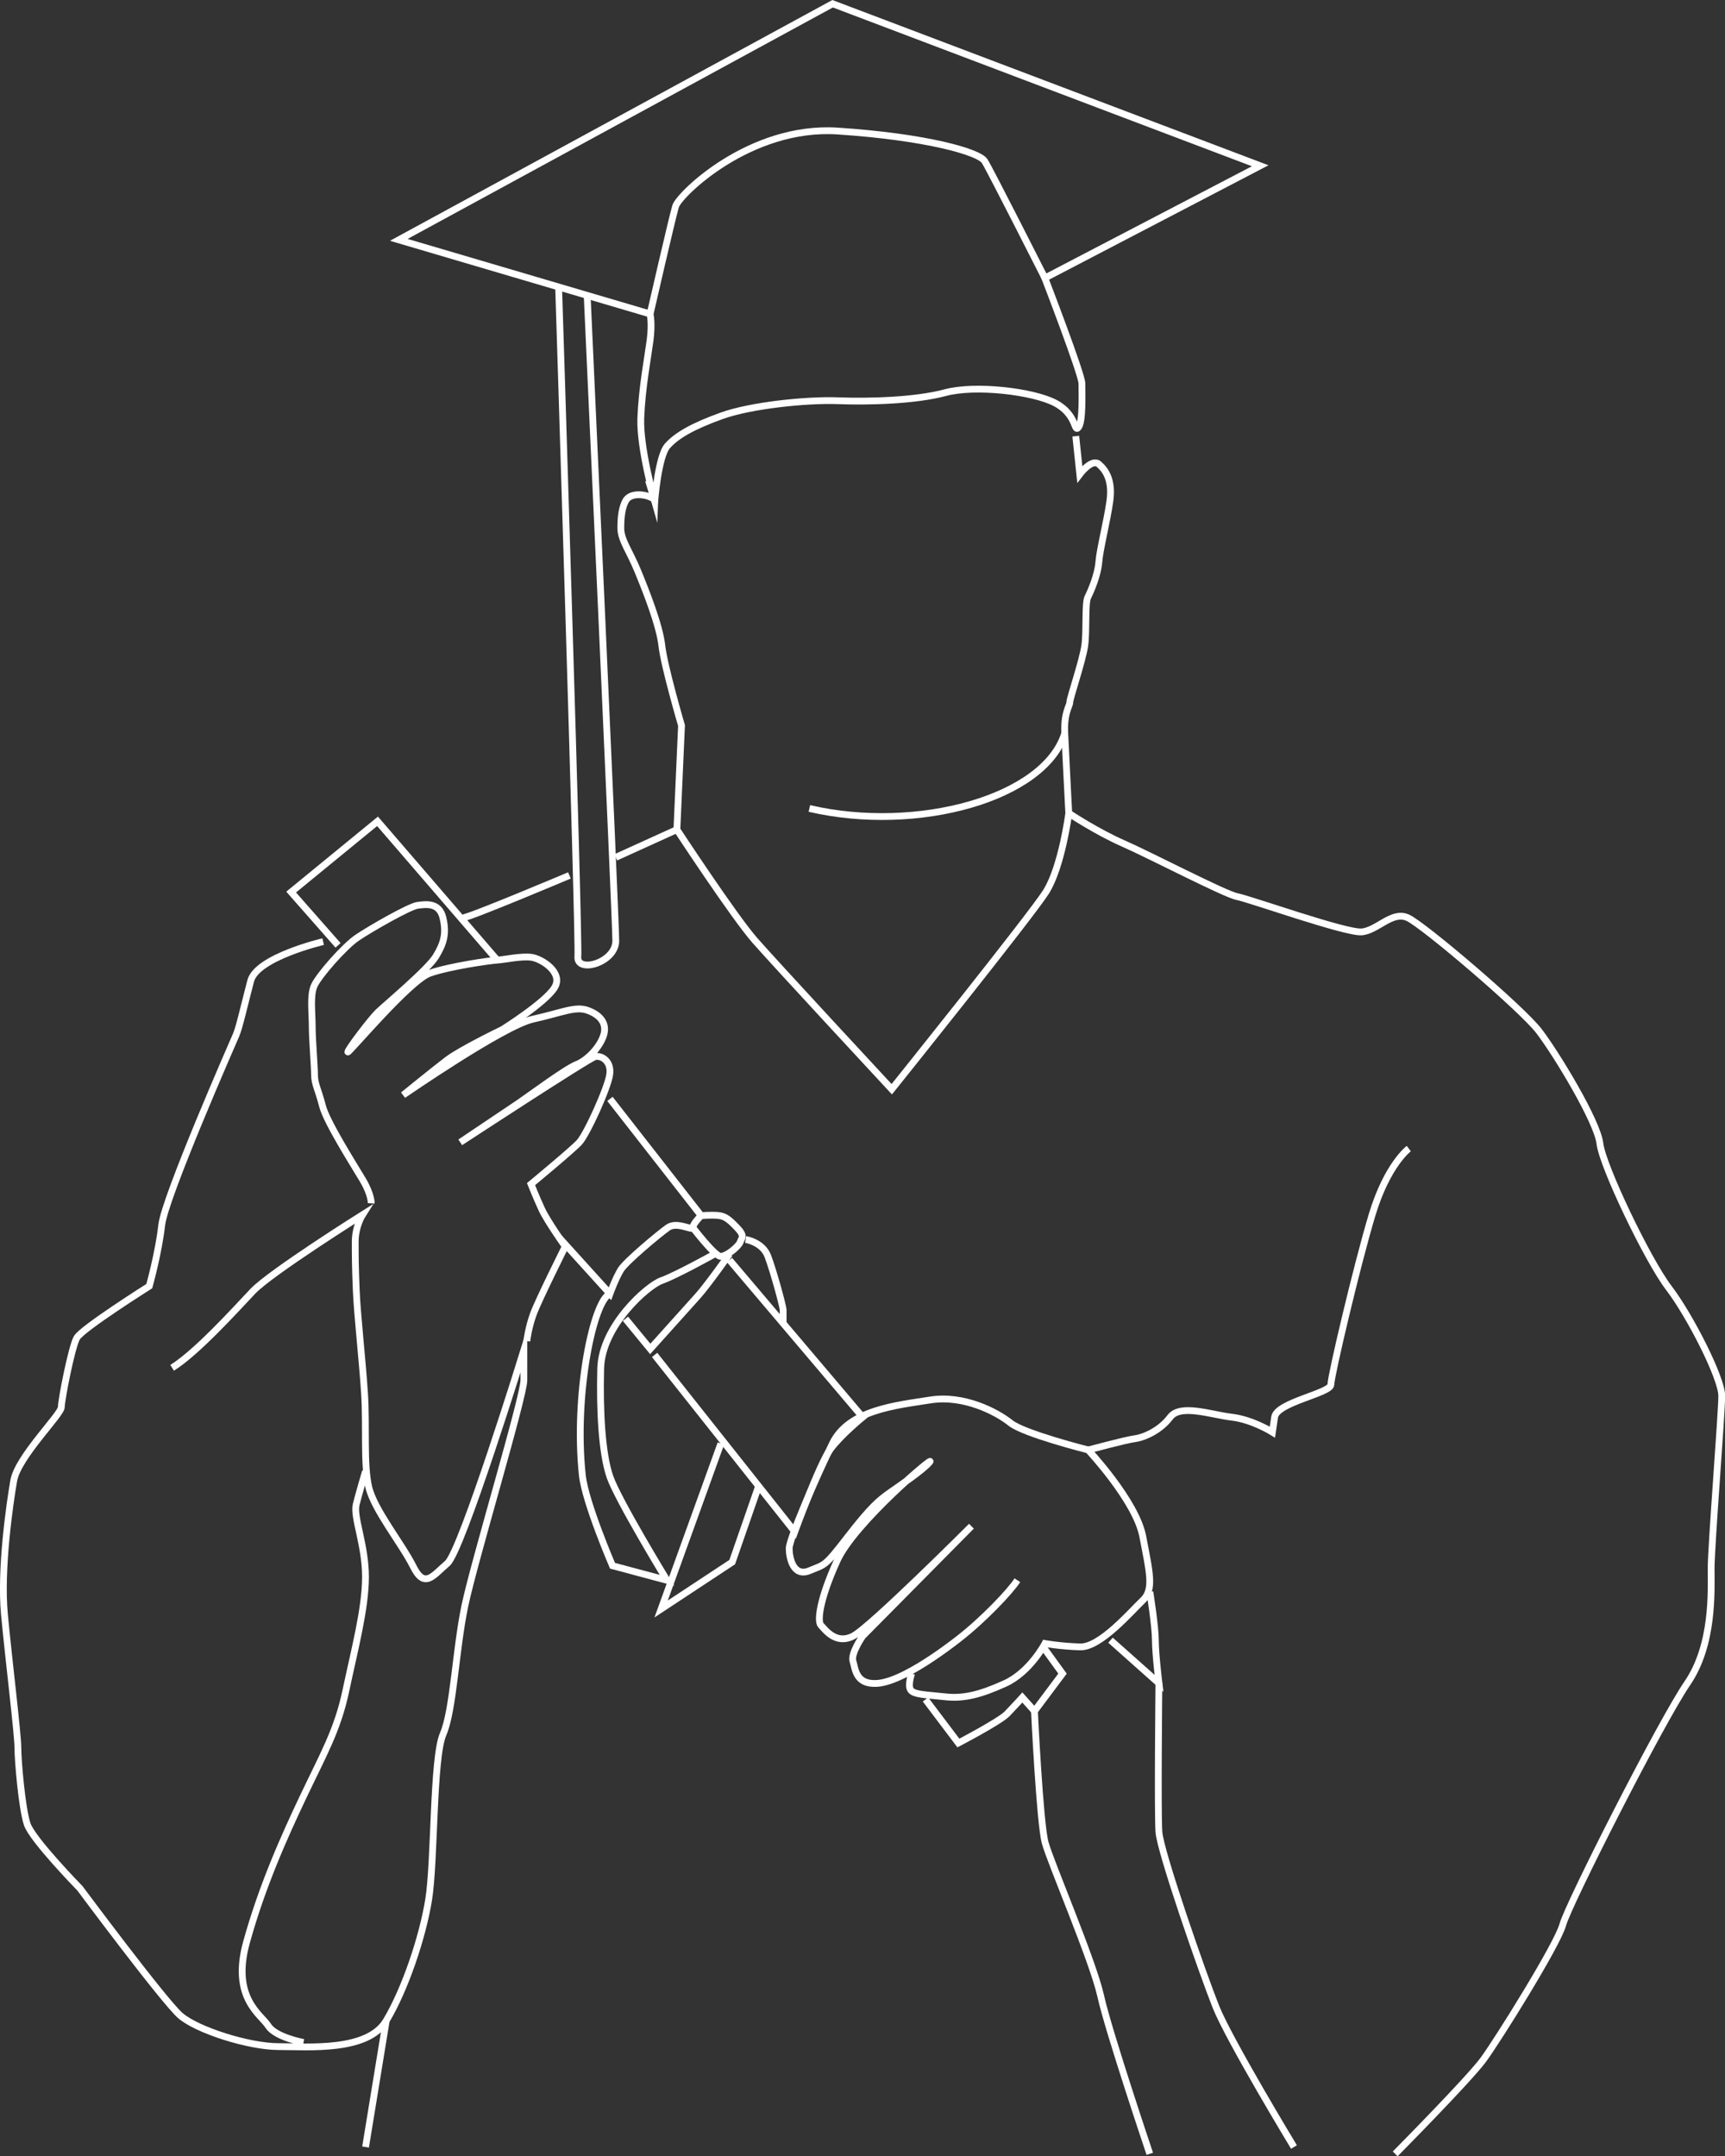 <?xml version="1.0" encoding="UTF-8"?>
<svg id="Layer_2" xmlns="http://www.w3.org/2000/svg" viewBox="0 0 253.77 317.25">
  <rect x="0" y="0" width="253.77" height="317.25" fill="#333333" stroke="none"/>
  <defs>
    <style>
      .cls-1 {
        fill: none;
      }

      .cls-1, .cls-2 {
        stroke: #fff;
        stroke-miterlimit: 10;
      }

      .cls-2 {
        fill: #333;
      }
    </style>
  </defs>
  <g id="svg2">
    <path class="cls-1" d="M96.32,73.77s-2.22-7.82-2.05-12.25,1.02-8.86,1.36-11.41,0-3.92,0-3.92l-36.96-10.9L122.49.55l62.9,23.84-31.68,16.52s5.45,14.14,5.45,15.5.17,5.62-.51,6.47-.17-1.87-3.41-3.58-11.75-2.72-16.18-1.53-11.24,1.36-15.84,1.19-12.77.68-17.03,2.21-6.64,2.9-8,4.43-1.87,8.16-1.87,8.16Z"/>
    <path class="cls-1" d="M95.64,46.19s3.24-14.14,3.75-15.84,10.9-11.92,23.84-11.07,20.78,3.07,21.63,4.43,8.86,17.2,8.86,17.2"/>
    <path class="cls-1" d="M82.18,42.22s3.06,95.96,2.83,98.51,5.58.93,5.58-2.32-4.21-94.95-4.21-94.95"/>
    <path class="cls-1" d="M158.26,64.17l.59,5.59s1.77-2.35,2.8-1.47,2.06,2.42,1.62,5.48-1.47,7.03-1.62,8.95-1.18,4.27-1.62,5.15-.15,4.86-.44,7.06-2.21,7.8-2.21,8.39-.88,1.47-.74,4.56.59,11.77.59,11.77c0,0-1.03,7.95-3.38,11.62s-22.66,28.99-22.66,28.99c0,0-17.07-18.39-20.16-21.92s-11.45-16.28-11.45-16.28l.68-15.31s-2.55-8.68-2.89-11.74-2.38-8.17-3.57-11.06-2.47-4.51-2.47-6.23.17-2.94.66-3.94c.9-1.83,4.53-.69,4.35,0l-.94-3.09"/>
    <path class="cls-1" d="M119.07,118.95c15.91,3.69,34.64-1.52,37.57-11.08"/>
    <line class="cls-1" x1="99.57" y1="122.06" x2="90.59" y2="126.14"/>
    <path class="cls-1" d="M83.77,128.8s-14.77,6.24-15.68,6.24"/>
    <path class="cls-1" d="M47.54,138.54s-9.74,2.28-10.66,5.78-1.67,6.85-2.13,7.92-10.5,23.9-10.96,28.01-1.83,8.98-1.83,8.98c0,0-9.89,6.24-10.66,7.61s-2.28,9.13-2.28,10.2-6.39,7.31-7,10.81-1.98,13.09-1.37,19.64,1.98,17.66,1.98,19.64.61,8.98,1.37,11.26,7.76,9.44,7.76,9.44c0,0,12.33,16.59,14.77,18.72s10.05,4.57,14.46,4.57,13.09.76,15.83-3.81,5.33-12.18,6.24-17.81.61-20.85,2.13-24.36,1.83-12.33,3.2-18.88,8.68-30.75,8.68-33.19v-4.41s-9.13,29.53-11.26,31.36-3.35,3.81-5.02.46-5.78-8.37-6.55-11.72-.3-8.83-.61-13.7-1.07-11.57-1.22-15.22-.15-4.87-.15-7.15,1.07-3.96,1.07-3.96c0,0-13.55,8.52-16.14,11.26s-8.22,8.98-11.87,11.26"/>
    <path class="cls-1" d="M44.65,300.51s-4.11-.76-5.18-2.44-5.48-4.11-3.2-12.33,5.48-15.37,8.37-21.46,5.02-9.74,6.24-15.53,2.89-12.03,2.89-16.74-1.83-8.83-1.37-10.66,1.37-4.87,1.37-4.87"/>
    <path class="cls-1" d="M54.61,177.05s.07-1.24-1.24-3.45-5.31-8.48-5.93-10.89-1.17-3.24-1.17-4.55-.34-5.24-.34-7.24-.34-4.41.28-5.86,4.41-5.79,6.34-7.1,7.72-4.62,8.89-4.76,3.17-.48,3.72,1.83.14,3.75-1.03,5.68-7.44,7.17-8.51,8.2-4.45,5.51-4.45,5.86,9.1-10.55,12.06-11.58,8.82-1.86,9.93-1.93,3.52-.62,5.03-.41,4.76,2.27,3.38,4.48-7.65,6.14-7.65,6.14c0,0-6.14,2.96-8.13,4.48s-6.48,5.17-6.48,5.17c0,0,14.75-10.2,19.09-11.17s6.21-1.93,8-1.31,2.96,1.86,2.41,3.65-2.41,3.72-4,4.34-6.96,4.62-8.48,5.65-8.62,5.79-8.62,5.79c0,0,18.96-12.41,19.85-12.61s2.41.62,2.14,2.62-3.38,8.82-4.48,10-7.1,6.14-7.1,6.14c0,0,.76,1.93,1.59,3.72s3.45,5.45,3.45,5.45c0,0-3.93,7.86-4.69,9.93s-.97,4-.97,4"/>
    <polyline class="cls-1" points="49.73 139.09 42.83 131.25 55.54 120.84 73.15 141.27"/>
    <path class="cls-1" d="M89.73,161.68l13.41,17.17s-1.22,1.22-1.22,1.76-2.3-.95-3.65,0-6.2,5-6.95,6.22-1.59,3.52-1.59,3.52l-7.55-8.34"/>
    <path class="cls-1" d="M105.1,184.52s-5.71,3.17-7.77,3.89-8.8,6.66-8.96,12.93.18,12.53,1.36,15.94,8.39,15.23,8.39,15.23l-8.01-2.14s-4.01-9.3-4.44-13.32c-1.27-11.9,1.64-25.76,4.06-26.69"/>
    <path class="cls-1" d="M101.92,180.61s3.18,4.15,4.05,4.23,2.7-1.45,2.93-2.11.71-.87-.48-2.11-1.77-1.72-2.87-1.8-2.43.04-2.43.04"/>
    <path class="cls-1" d="M92.01,194.03l3.65,4.44s5.55-6.19,6.98-7.77,4.68-6.19,4.68-6.19"/>
    <path class="cls-1" d="M96.3,199.35l20.62,26.01s3.65-9.99,5.23-12.13,4.76-4.72,4.76-4.72l-19.59-23.12"/>
    <path class="cls-1" d="M109.69,182.37s2.47.35,3.27,2.46,2.25,7.35,2.25,7.93v1.93"/>
    <polyline class="cls-1" points="106.05 212.39 97.26 236.73 107.72 229.83 111.6 218.66"/>
    <path class="cls-1" d="M149.67,232.5c-1.09,1.69-5.06,5.85-8.64,8.63-2.25,1.75-5.18,3.82-7.83,5.16-1.55.78-3.01,1.32-4.18,1.39-3.18.2-3.18-2.18-3.54-3.28s1.42-3.67,1.42-3.67l16.01-16.18s-14.89,14.89-17.43,16.18-4.11-.99-4.7-1.59-.2-3.87,2.38-9.53,14.69-15.78,13.6-14.49-4.57,3.57-5.96,4.57-2.58,1.89-6.06,6.39-3.28,4.03-5.66,5.02-2.98-1.89-2.98-3.28,3.96-10.5,6.37-15.45,9.41-5.6,14.38-6.39,9.83,1.79,11.81,3.38,11.42,3.97,11.42,3.97c0,0,7.05,7.52,8.04,12.74s1.69,7.8,0,9.39-6.25,6.95-9.23,6.85-5.16-.5-5.16-.5c0,0-2.18,4.19-5.86,5.87s-6.15,2.27-8.83,1.97-4.57-.3-5.06-.99.14-2.44.14-2.44"/>
    <path class="cls-1" d="M136.15,250.04l4.84,6.41s6.09-3.18,7.17-4.3,2.24-2.4,2.24-2.4l1.79,2,4.12-5.51-2.84-3.92"/>
    <path class="cls-1" d="M163.37,241.32l7.13,6.35s-.53-4.33-.53-6.35-.81-7.11-.81-7.11"/>
    <path class="cls-1" d="M152.18,251.74s.79,16.43,1.57,19.35,7.01,17.33,8.18,22.59,7.22,23.21,7.22,23.21"/>
    <path class="cls-1" d="M170.49,247.67s-.2,18.95,0,21.87,6.44,20.84,8.38,25.71,11.49,20.64,11.49,20.64"/>
    <path class="cls-1" d="M157.23,119.65s4.12,2.74,8.02,4.45,15,7.5,16.75,7.82,15.97,5.38,18.31,5.19,4.48-3.16,6.82-2.07,16.75,13.36,19.28,16.67,8.57,13.24,8.96,16.55,7.01,17.14,10.13,21.23,7.79,13.26,7.79,15.88-1.56,22.09-1.56,25.41.39,11.19-3.51,16.89-17.53,32.58-18.31,35.5-9.54,16.94-11.69,19.87-12.97,13.86-12.97,13.86"/>
    <path class="cls-1" d="M207.25,168.99s-3.18,2.37-5.41,9.79-6.05,23.65-6.05,24.93-7.96,2.6-8.28,4.8l-.32,2.2s-2.96-1.85-5.98-2.2-7.55-2-9.06,0-3.89,3-5.22,3.17-6.83,1.66-6.83,1.66"/>
    <line class="cls-2" x1="53.78" y1="315.89" x2="56.82" y2="297.31"/>
  </g>
</svg>